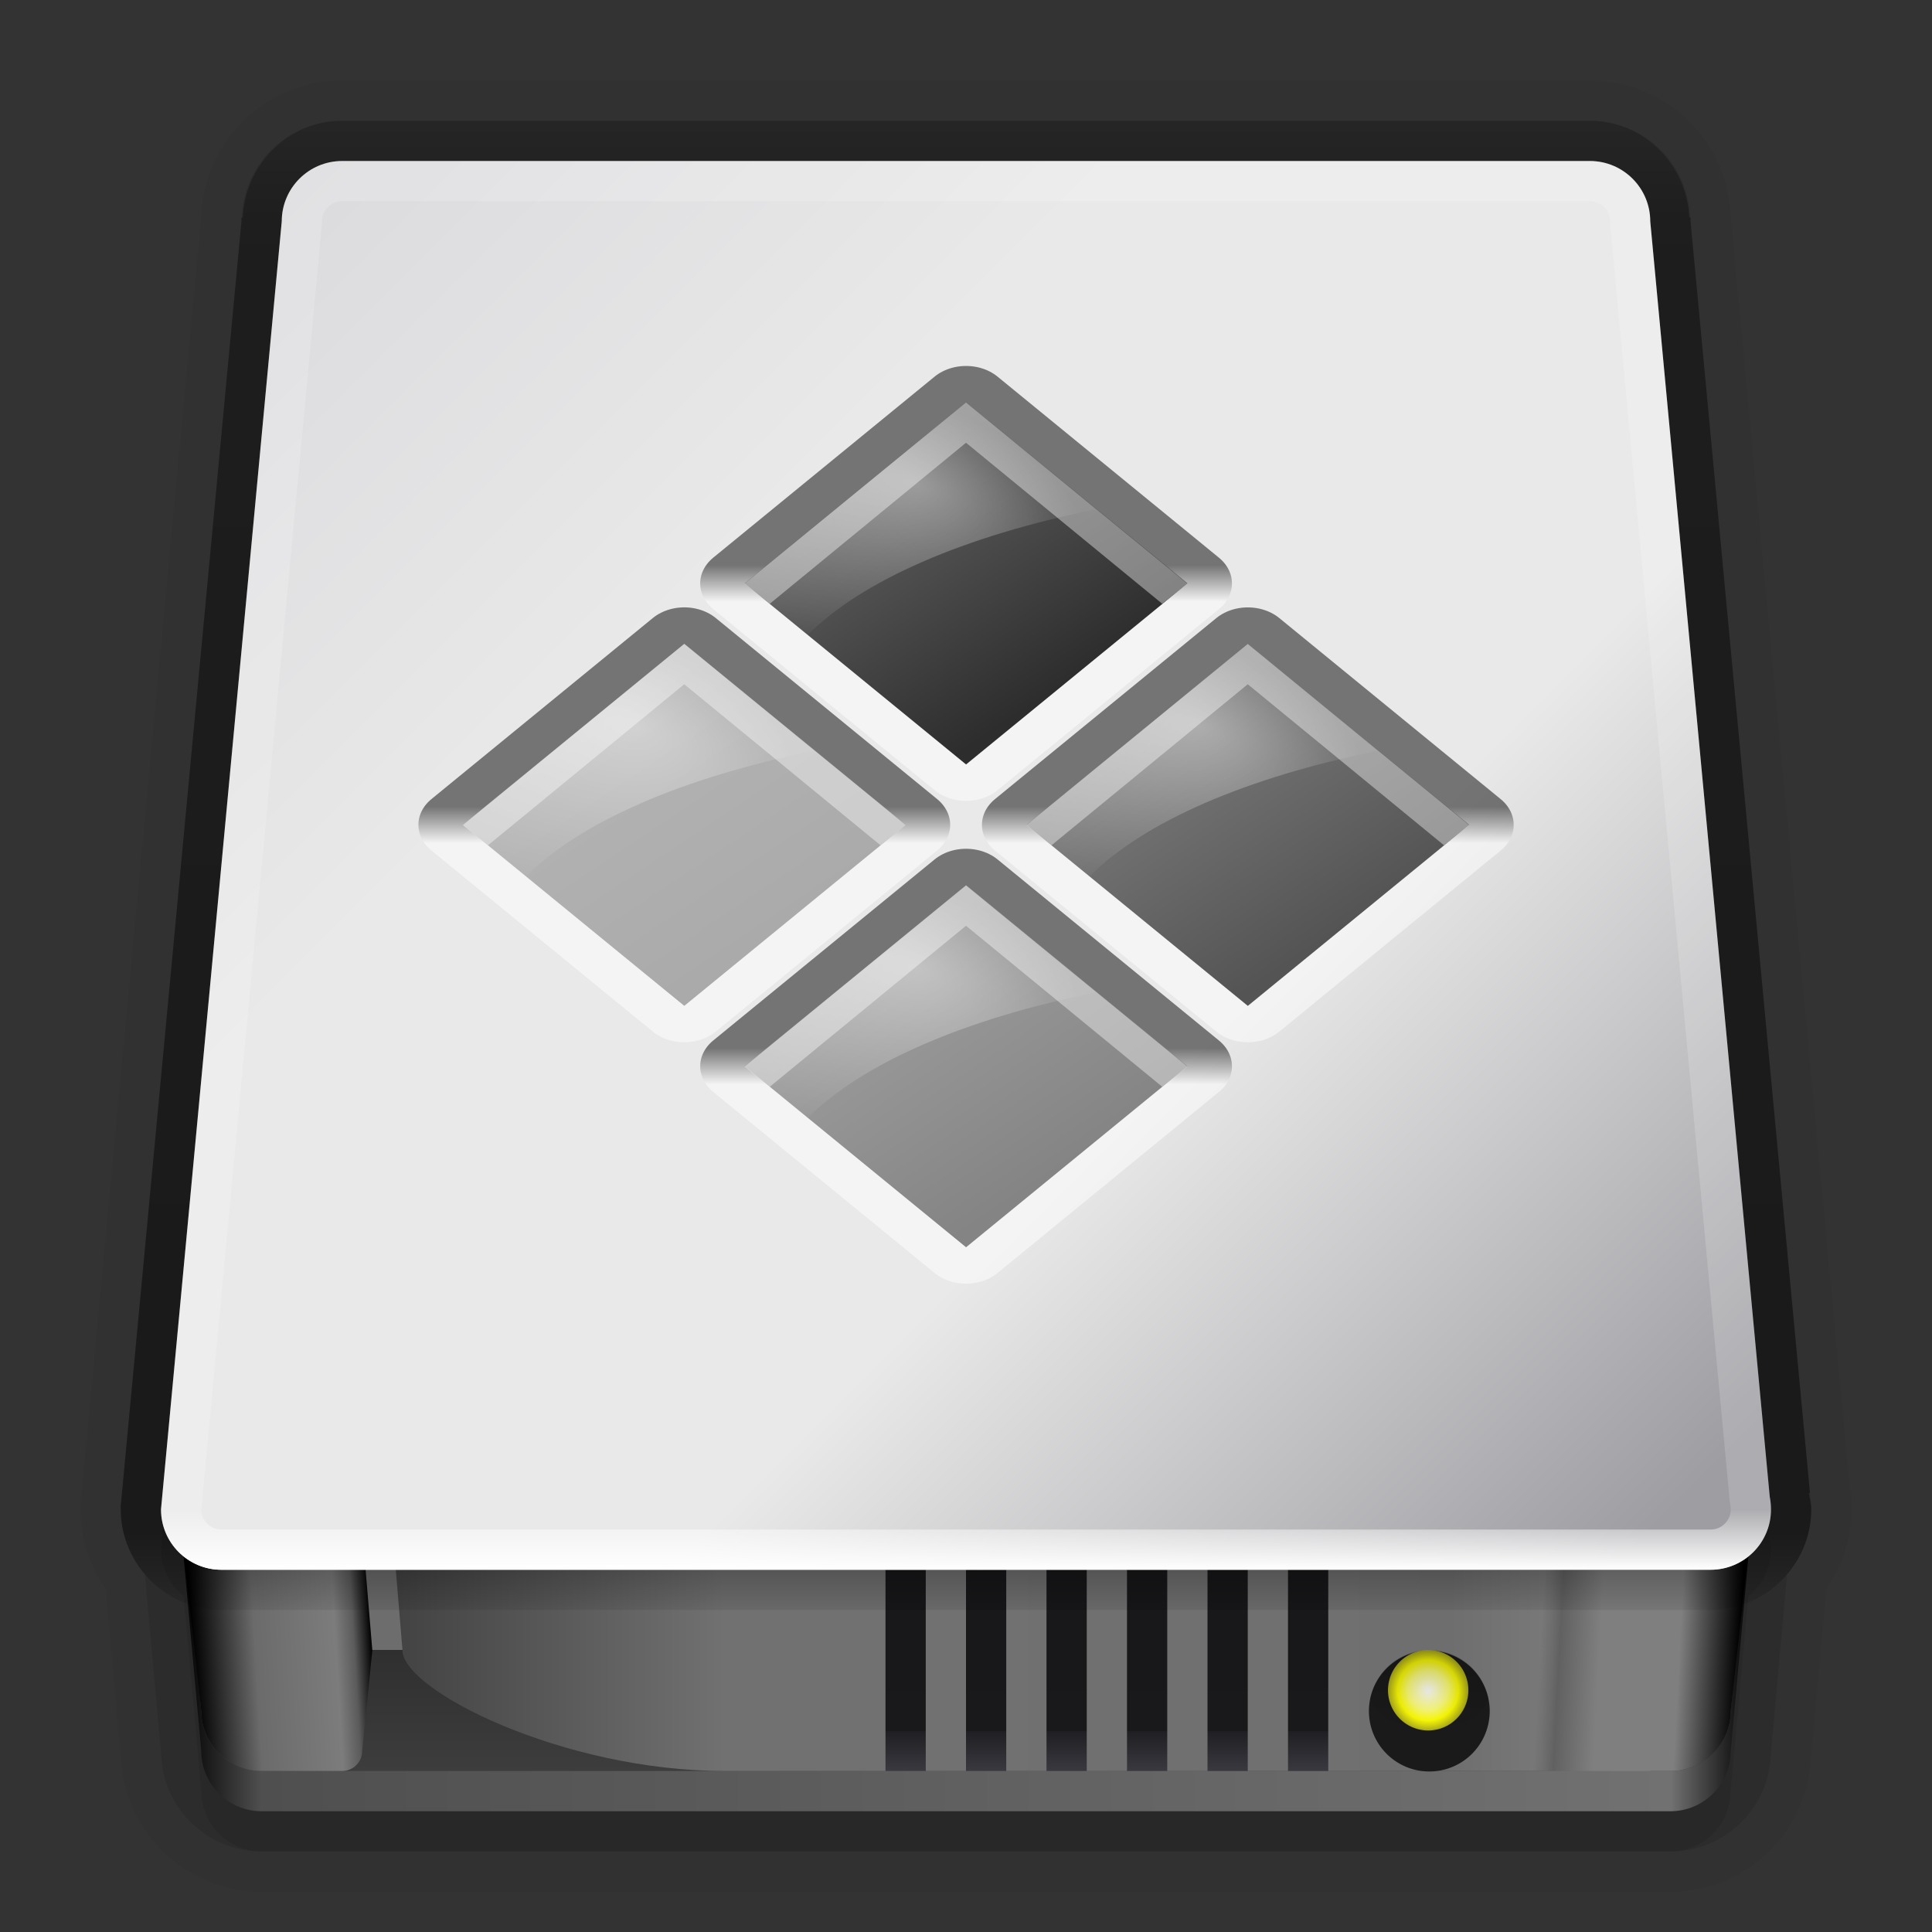 <?xml version="1.0" encoding="UTF-8" standalone="no"?>
<!-- Created with Inkscape (http://www.inkscape.org/) -->

<svg
   xmlns:dc="http://purl.org/dc/elements/1.1/"
   xmlns:cc="http://creativecommons.org/ns#"
   xmlns:rdf="http://www.w3.org/1999/02/22-rdf-syntax-ns#"
   xmlns:svg="http://www.w3.org/2000/svg"
   xmlns="http://www.w3.org/2000/svg"
   xmlns:xlink="http://www.w3.org/1999/xlink"
   xmlns:sodipodi="http://sodipodi.sourceforge.net/DTD/sodipodi-0.dtd"
   xmlns:inkscape="http://www.inkscape.org/namespaces/inkscape"
   id="svg2"
   version="1.1"
   inkscape:version="0.48.4 r9939"
   width="48"
   height="48"
   sodipodi:docname="folder-wine.svg">
  <rect width="100%" height="100%" fill="#333333" stroke="none"/>
  <defs
     id="defs6">
    <linearGradient
       id="linearGradient4028">
      <stop
         style="stop-color:#000000;stop-opacity:1;"
         offset="0"
         id="stop4030" />
      <stop
         id="stop4036"
         offset="0.45"
         style="stop-color:#000000;stop-opacity:1;" />
      <stop
         style="stop-color:#ffffff;stop-opacity:1;"
         offset="0.55"
         id="stop4038" />
      <stop
         style="stop-color:#ffffff;stop-opacity:1;"
         offset="1"
         id="stop4032" />
    </linearGradient>
    <linearGradient
       inkscape:collect="always"
       id="linearGradient4017">
      <stop
         style="stop-color:#000000;stop-opacity:1;"
         offset="0"
         id="stop4019" />
      <stop
         style="stop-color:#000000;stop-opacity:0;"
         offset="1"
         id="stop4021" />
    </linearGradient>
    <linearGradient
       id="linearGradient4797">
      <stop
         id="stop4799"
         offset="0"
         style="stop-color:#dbdbde;stop-opacity:1;" />
      <stop
         style="stop-color:#e9e9e9;stop-opacity:1;"
         offset="0.3"
         id="stop4801" />
      <stop
         id="stop3963"
         offset="0.65"
         style="stop-color:#e9e9e9;stop-opacity:1;" />
      <stop
         id="stop4803"
         offset="1"
         style="stop-color:#9d9da2;stop-opacity:1;" />
    </linearGradient>
    <linearGradient
       inkscape:collect="always"
       id="linearGradient4693">
      <stop
         style="stop-color:#bab9bf;stop-opacity:1"
         offset="0"
         id="stop4695" />
      <stop
         style="stop-color:#9b9aa0;stop-opacity:1"
         offset="1"
         id="stop4697" />
    </linearGradient>
    <linearGradient
       id="linearGradient4587">
      <stop
         style="stop-color:#707076;stop-opacity:1;"
         offset="0"
         id="stop4589" />
      <stop
         style="stop-color:#4c4c4c;stop-opacity:1;"
         offset="1"
         id="stop4591" />
    </linearGradient>
    <linearGradient
       id="linearGradient4498">
      <stop
         style="stop-color:#e6e6e6;stop-opacity:1;"
         offset="0"
         id="stop4500" />
      <stop
         id="stop4508"
         offset="0.141"
         style="stop-color:#707076;stop-opacity:1" />
      <stop
         id="stop4506"
         offset="0.625"
         style="stop-color:#707076;stop-opacity:1" />
      <stop
         style="stop-color:#ffffff;stop-opacity:1"
         offset="1"
         id="stop4502" />
    </linearGradient>
    <linearGradient
       id="linearGradient4346">
      <stop
         style="stop-color:#ffffff;stop-opacity:1;"
         offset="0"
         id="stop4348" />
      <stop
         id="stop4354"
         offset="0.5"
         style="stop-color:#ffffff;stop-opacity:0;" />
      <stop
         style="stop-color:#ffffff;stop-opacity:0;"
         offset="1"
         id="stop4350" />
    </linearGradient>
    <linearGradient
       id="linearGradient4291">
      <stop
         style="stop-color:#000000;stop-opacity:1;"
         offset="0"
         id="stop4293" />
      <stop
         id="stop4299"
         offset="0.5"
         style="stop-color:#000000;stop-opacity:0;" />
      <stop
         style="stop-color:#000000;stop-opacity:0;"
         offset="1"
         id="stop4295" />
    </linearGradient>
    <linearGradient
       id="linearGradient4269">
      <stop
         style="stop-color:#ffffff;stop-opacity:1"
         offset="0"
         id="stop4271" />
      <stop
         id="stop4285"
         offset="0.4"
         style="stop-color:#dbdbdb;stop-opacity:1;" />
      <stop
         style="stop-color:#eaeaea;stop-opacity:1;"
         offset="0.5"
         id="stop4287" />
      <stop
         id="stop4277"
         offset="0.8"
         style="stop-color:#404040;stop-opacity:1;" />
      <stop
         style="stop-color:#b8b8b8;stop-opacity:1;"
         offset="0.9"
         id="stop4342" />
      <stop
         style="stop-color:#e6e6e6;stop-opacity:1;"
         offset="1"
         id="stop4273" />
    </linearGradient>
    <linearGradient
       id="linearGradient4218">
      <stop
         style="stop-color:#000000;stop-opacity:1"
         offset="0"
         id="stop4224" />
      <stop
         id="stop4238"
         offset="0.3"
         style="stop-color:#7f7f7f;stop-opacity:1;" />
      <stop
         id="stop4232"
         offset="0.7"
         style="stop-color:#7f7f7f;stop-opacity:1;" />
      <stop
         style="stop-color:#616161;stop-opacity:1;"
         offset="0.9"
         id="stop4240" />
      <stop
         id="stop4230"
         offset="1"
         style="stop-color:#676767;stop-opacity:0;" />
    </linearGradient>
    <linearGradient
       id="linearGradient4184">
      <stop
         id="stop4186"
         offset="0"
         style="stop-color:#171719;stop-opacity:1" />
      <stop
         style="stop-color:#19191b;stop-opacity:1"
         offset="0.8"
         id="stop4188" />
      <stop
         id="stop4190"
         offset="0.8"
         style="stop-color:#1f1e22;stop-opacity:1" />
      <stop
         id="stop4192"
         offset="1"
         style="stop-color:#3a3940;stop-opacity:1" />
    </linearGradient>
    <linearGradient
       id="linearGradient4150">
      <stop
         style="stop-color:#000000;stop-opacity:1;"
         offset="0"
         id="stop4152" />
      <stop
         id="stop4180"
         offset="0.5"
         style="stop-color:#171717;stop-opacity:1;" />
      <stop
         style="stop-color:#222222;stop-opacity:1;"
         offset="0.75"
         id="stop4182" />
      <stop
         style="stop-color:#2e2e2e;stop-opacity:1"
         offset="1"
         id="stop4154" />
    </linearGradient>
    <linearGradient
       id="linearGradient4108">
      <stop
         style="stop-color:#424242;stop-opacity:1;"
         offset="0"
         id="stop4110" />
      <stop
         id="stop4116"
         offset="0.273"
         style="stop-color:#717171;stop-opacity:1;" />
      <stop
         style="stop-color:#707070;stop-opacity:1;"
         offset="0.769"
         id="stop4118" />
      <stop
         id="stop4120"
         offset="0.868"
         style="stop-color:#6e6e6e;stop-opacity:1;" />
      <stop
         style="stop-color:#7f7f7f;stop-opacity:1;"
         offset="1"
         id="stop4112" />
    </linearGradient>
    <linearGradient
       id="linearGradient4098">
      <stop
         style="stop-color:#000000;stop-opacity:1;"
         offset="0"
         id="stop4100" />
      <stop
         id="stop4106"
         offset="0.5"
         style="stop-color:#000000;stop-opacity:0.498;" />
      <stop
         style="stop-color:#000000;stop-opacity:0;"
         offset="1"
         id="stop4102" />
    </linearGradient>
    <linearGradient
       id="linearGradient4072">
      <stop
         id="stop4074"
         offset="0"
         style="stop-color:#000000;stop-opacity:1;" />
      <stop
         style="stop-color:#6b6b6b;stop-opacity:1;"
         offset="0.35"
         id="stop4076" />
      <stop
         id="stop4078"
         offset="0.8"
         style="stop-color:#7c7c7c;stop-opacity:1;" />
      <stop
         id="stop4080"
         offset="0.9"
         style="stop-color:#5b5b5b;stop-opacity:1;" />
      <stop
         id="stop4082"
         offset="1"
         style="stop-color:#000000;stop-opacity:1" />
    </linearGradient>
    <linearGradient
       id="linearGradient4052">
      <stop
         style="stop-color:#000000;stop-opacity:1;"
         offset="0"
         id="stop4054" />
      <stop
         id="stop4056"
         offset="0.344"
         style="stop-color:#656471;stop-opacity:1" />
      <stop
         style="stop-color:#767681;stop-opacity:1"
         offset="0.8"
         id="stop4058" />
      <stop
         style="stop-color:#56565f;stop-opacity:1"
         offset="0.9"
         id="stop4060" />
      <stop
         style="stop-color:#000000;stop-opacity:1"
         offset="1"
         id="stop4062" />
    </linearGradient>
    <linearGradient
       id="linearGradient4029">
      <stop
         id="stop4031"
         offset="0"
         style="stop-color:#000000;stop-opacity:1;" />
      <stop
         style="stop-color:#656471;stop-opacity:1"
         offset="0.431"
         id="stop4033" />
      <stop
         id="stop4035"
         offset="0.75"
         style="stop-color:#767681;stop-opacity:1" />
      <stop
         id="stop4037"
         offset="0.85"
         style="stop-color:#56565f;stop-opacity:1" />
      <stop
         id="stop4039"
         offset="1"
         style="stop-color:#000000;stop-opacity:1" />
    </linearGradient>
    <linearGradient
       id="linearGradient3979">
      <stop
         style="stop-color:#000000;stop-opacity:1;"
         offset="0"
         id="stop3981" />
      <stop
         id="stop3987"
         offset="0.444"
         style="stop-color:#656471;stop-opacity:1" />
      <stop
         style="stop-color:#767681;stop-opacity:1"
         offset="0.778"
         id="stop3991" />
      <stop
         style="stop-color:#56565f;stop-opacity:1"
         offset="0.873"
         id="stop3989" />
      <stop
         style="stop-color:#000000;stop-opacity:1"
         offset="1"
         id="stop3983" />
    </linearGradient>
    <linearGradient
       id="linearGradient3923">
      <stop
         style="stop-color:#6d6d6d;stop-opacity:1;"
         offset="0"
         id="stop3925" />
      <stop
         id="stop3931"
         offset="0.571"
         style="stop-color:#6d6d6d;stop-opacity:1;" />
      <stop
         style="stop-color:#2f2f2f;stop-opacity:1;"
         offset="0.571"
         id="stop3933" />
      <stop
         style="stop-color:#3d3d3d;stop-opacity:1;"
         offset="1"
         id="stop3927" />
    </linearGradient>
    <linearGradient
       id="linearGradient3858">
      <stop
         style="stop-color:#000000;stop-opacity:1;"
         offset="0"
         id="stop3860" />
      <stop
         id="stop3868"
         offset="0.051"
         style="stop-color:#4f4f4f;stop-opacity:1;" />
      <stop
         id="stop3866"
         offset="0.949"
         style="stop-color:#717171;stop-opacity:1;" />
      <stop
         style="stop-color:#000000;stop-opacity:1;"
         offset="1"
         id="stop3862" />
    </linearGradient>
    <linearGradient
       id="linearGradient3797">
      <stop
         style="stop-color:#ffffff;stop-opacity:1;"
         offset="0"
         id="stop3799" />
      <stop
         id="stop3805"
         offset="0.043"
         style="stop-color:#ffffff;stop-opacity:0.161" />
      <stop
         style="stop-color:#ffffff;stop-opacity:0.16"
         offset="1"
         id="stop3801" />
    </linearGradient>
    <linearGradient
       id="linearGradient3780">
      <stop
         id="stop3782"
         offset="0"
         style="stop-color:#000000;stop-opacity:0.2" />
      <stop
         style="stop-color:#000000;stop-opacity:0.44"
         offset="0.07"
         id="stop3789" />
      <stop
         style="stop-color:#000000;stop-opacity:0.561"
         offset="0.946"
         id="stop3787" />
      <stop
         id="stop3785"
         offset="1"
         style="stop-color:#000000;stop-opacity:0.098;" />
    </linearGradient>
    <linearGradient
       inkscape:collect="always"
       id="linearGradient3765">
      <stop
         style="stop-color:#000000;stop-opacity:1;"
         offset="0"
         id="stop3767" />
      <stop
         style="stop-color:#000000;stop-opacity:0;"
         offset="1"
         id="stop3769" />
    </linearGradient>
    <linearGradient
       id="linearGradient3782">
      <stop
         style="stop-color:#ebebf0;stop-opacity:1;"
         offset="0"
         id="stop3784" />
      <stop
         id="stop3826"
         offset="0.5"
         style="stop-color:#c0c0c8;stop-opacity:1;" />
      <stop
         style="stop-color:#84848a;stop-opacity:1"
         offset="1"
         id="stop3786" />
    </linearGradient>
    <linearGradient
       inkscape:collect="always"
       xlink:href="#linearGradient3782"
       id="linearGradient3788"
       x1="6.421"
       y1="11.674"
       x2="43.589"
       y2="33.133"
       gradientUnits="userSpaceOnUse" />
    <linearGradient
       inkscape:collect="always"
       xlink:href="#linearGradient3765"
       id="linearGradient3771"
       x1="24"
       y1="4"
       x2="24"
       y2="39"
       gradientUnits="userSpaceOnUse" />
    <linearGradient
       inkscape:collect="always"
       xlink:href="#linearGradient3780"
       id="linearGradient3778"
       gradientUnits="userSpaceOnUse"
       x1="24"
       y1="3"
       x2="24"
       y2="40" />
    <linearGradient
       inkscape:collect="always"
       xlink:href="#linearGradient3797"
       id="linearGradient3803"
       x1="24"
       y1="39"
       x2="24"
       y2="4"
       gradientUnits="userSpaceOnUse" />
    <clipPath
       clipPathUnits="userSpaceOnUse"
       id="clipPath3811">
      <path
         inkscape:connector-curvature="0"
         id="path3813"
         d="M 8.5,4 C 7.672,4 7,4.672 7,5.5 l -3,32 C 4,38.328 4.672,39 5.5,39 l 37,0 c 0.828,0 1.5,-0.672 1.5,-1.5 0,-0.104 -0.011,-0.215 -0.031,-0.312 L 41,5.5 C 41,4.672 40.328,4 39.5,4 l -31,0 z"
         style="fill:url(#linearGradient3815);fill-opacity:1;stroke:none" />
    </clipPath>
    <linearGradient
       inkscape:collect="always"
       xlink:href="#linearGradient3782"
       id="linearGradient3815"
       gradientUnits="userSpaceOnUse"
       x1="6.421"
       y1="11.674"
       x2="43.589"
       y2="33.133" />
    <linearGradient
       inkscape:collect="always"
       xlink:href="#linearGradient3780"
       id="linearGradient3822"
       gradientUnits="userSpaceOnUse"
       x1="24"
       y1="3"
       x2="24"
       y2="40" />
    <linearGradient
       inkscape:collect="always"
       xlink:href="#linearGradient3797"
       id="linearGradient3826"
       gradientUnits="userSpaceOnUse"
       x1="24"
       y1="39"
       x2="24"
       y2="4" />
    <linearGradient
       inkscape:collect="always"
       xlink:href="#linearGradient3858"
       id="linearGradient3864"
       x1="4.5"
       y1="40.5"
       x2="43.5"
       y2="40.5"
       gradientUnits="userSpaceOnUse"
       gradientTransform="translate(0,1)" />
    <linearGradient
       inkscape:collect="always"
       xlink:href="#linearGradient3858"
       id="linearGradient3876"
       gradientUnits="userSpaceOnUse"
       x1="4.5"
       y1="40.5"
       x2="43.5"
       y2="40.5"
       gradientTransform="translate(0,-1)" />
    <linearGradient
       inkscape:collect="always"
       xlink:href="#linearGradient3858"
       id="linearGradient3880"
       gradientUnits="userSpaceOnUse"
       gradientTransform="translate(0,-2)"
       x1="4.5"
       y1="40.5"
       x2="43.5"
       y2="40.5" />
    <linearGradient
       inkscape:collect="always"
       xlink:href="#linearGradient3858"
       id="linearGradient3887"
       gradientUnits="userSpaceOnUse"
       x1="4.5"
       y1="40.5"
       x2="43.5"
       y2="40.5"
       gradientTransform="translate(0,-2)" />
    <linearGradient
       inkscape:collect="always"
       xlink:href="#linearGradient3858"
       id="linearGradient3889"
       gradientUnits="userSpaceOnUse"
       x1="4.5"
       y1="40.5"
       x2="43.5"
       y2="40.5" />
    <linearGradient
       inkscape:collect="always"
       xlink:href="#linearGradient3858"
       id="linearGradient3896"
       gradientUnits="userSpaceOnUse"
       x1="4.5"
       y1="40.5"
       x2="43.5"
       y2="40.5"
       gradientTransform="translate(0,-1)" />
    <linearGradient
       inkscape:collect="always"
       xlink:href="#linearGradient3858"
       id="linearGradient3898"
       gradientUnits="userSpaceOnUse"
       x1="4.5"
       y1="40.5"
       x2="43.5"
       y2="40.5" />
    <linearGradient
       inkscape:collect="always"
       xlink:href="#linearGradient3858"
       id="linearGradient3901"
       gradientUnits="userSpaceOnUse"
       x1="4.5"
       y1="40.5"
       x2="43.5"
       y2="40.5"
       gradientTransform="translate(0,4)" />
    <linearGradient
       inkscape:collect="always"
       xlink:href="#linearGradient3858"
       id="linearGradient3903"
       gradientUnits="userSpaceOnUse"
       x1="4.5"
       y1="40.5"
       x2="43.5"
       y2="40.5"
       gradientTransform="translate(0,4)" />
    <linearGradient
       inkscape:collect="always"
       xlink:href="#linearGradient3923"
       id="linearGradient3929"
       x1="24"
       y1="37"
       x2="24"
       y2="44"
       gradientUnits="userSpaceOnUse" />
    <linearGradient
       inkscape:collect="always"
       xlink:href="#linearGradient3979"
       id="linearGradient3985"
       x1="4.797"
       y1="41.263"
       x2="8.771"
       y2="41"
       gradientUnits="userSpaceOnUse" />
    <linearGradient
       inkscape:collect="always"
       xlink:href="#linearGradient4029"
       id="linearGradient4023"
       gradientUnits="userSpaceOnUse"
       x1="4.797"
       y1="41.263"
       x2="9.758"
       y2="40.933" />
    <linearGradient
       inkscape:collect="always"
       xlink:href="#linearGradient4072"
       id="linearGradient4048"
       gradientUnits="userSpaceOnUse"
       x1="4.797"
       y1="41.263"
       x2="9.25"
       y2="41" />
    <linearGradient
       inkscape:collect="always"
       xlink:href="#linearGradient4108"
       id="linearGradient4114"
       x1="9.75"
       y1="41"
       x2="40"
       y2="41"
       gradientUnits="userSpaceOnUse" />
    <linearGradient
       inkscape:collect="always"
       xlink:href="#linearGradient4184"
       id="linearGradient4156"
       x1="22.5"
       y1="39"
       x2="22.5"
       y2="44"
       gradientUnits="userSpaceOnUse" />
    <linearGradient
       inkscape:collect="always"
       xlink:href="#linearGradient4184"
       id="linearGradient4196"
       gradientUnits="userSpaceOnUse"
       x1="22.5"
       y1="39"
       x2="22.5"
       y2="44"
       gradientTransform="translate(2,0)" />
    <linearGradient
       inkscape:collect="always"
       xlink:href="#linearGradient4184"
       id="linearGradient4200"
       gradientUnits="userSpaceOnUse"
       gradientTransform="translate(4,0)"
       x1="22.5"
       y1="39"
       x2="22.5"
       y2="44" />
    <linearGradient
       inkscape:collect="always"
       xlink:href="#linearGradient4184"
       id="linearGradient4204"
       gradientUnits="userSpaceOnUse"
       gradientTransform="translate(6,0)"
       x1="22.5"
       y1="39"
       x2="22.5"
       y2="44" />
    <linearGradient
       inkscape:collect="always"
       xlink:href="#linearGradient4184"
       id="linearGradient4208"
       gradientUnits="userSpaceOnUse"
       gradientTransform="translate(8,0)"
       x1="22.5"
       y1="39"
       x2="22.5"
       y2="44" />
    <linearGradient
       inkscape:collect="always"
       xlink:href="#linearGradient4184"
       id="linearGradient4212"
       gradientUnits="userSpaceOnUse"
       gradientTransform="translate(10,0)"
       x1="22.5"
       y1="39"
       x2="22.5"
       y2="44" />
    <linearGradient
       inkscape:collect="always"
       xlink:href="#linearGradient4218"
       id="linearGradient4216"
       gradientUnits="userSpaceOnUse"
       x1="4.797"
       y1="41.263"
       x2="9.75"
       y2="41"
       gradientTransform="matrix(-1,0,0,1,48,0)" />
    <radialGradient
       inkscape:collect="always"
       xlink:href="#linearGradient4269"
       id="radialGradient4340"
       cx="24"
       cy="10.5"
       fx="24"
       fy="10.5"
       r="6"
       gradientTransform="matrix(2,0,0,1.167,-24,15.75)"
       gradientUnits="userSpaceOnUse" />
    <radialGradient
       inkscape:collect="always"
       xlink:href="#linearGradient4269"
       id="radialGradient4410"
       cx="24"
       cy="42.5"
       fx="24"
       fy="42.5"
       r="17"
       gradientTransform="matrix(2,0,0,1.353,-24,-20.5)"
       gradientUnits="userSpaceOnUse" />
    <linearGradient
       inkscape:collect="always"
       xlink:href="#linearGradient4291"
       id="linearGradient4420"
       x1="30"
       y1="24.5"
       x2="18"
       y2="24.5"
       gradientUnits="userSpaceOnUse" />
    <linearGradient
       inkscape:collect="always"
       xlink:href="#linearGradient4291"
       id="linearGradient4430"
       x1="41"
       y1="25.5"
       x2="7"
       y2="25.5"
       gradientUnits="userSpaceOnUse" />
    <linearGradient
       inkscape:collect="always"
       xlink:href="#linearGradient4498"
       id="linearGradient4504"
       x1="24"
       y1="6"
       x2="24"
       y2="12"
       gradientUnits="userSpaceOnUse" />
    <linearGradient
       inkscape:collect="always"
       xlink:href="#linearGradient4587"
       id="linearGradient4593"
       x1="38.75"
       y1="7"
       x2="41"
       y2="25.5"
       gradientUnits="userSpaceOnUse" />
    <linearGradient
       inkscape:collect="always"
       xlink:href="#linearGradient4693"
       id="linearGradient4699"
       x1="32.944"
       y1="12.751"
       x2="42.582"
       y2="22.389"
       gradientUnits="userSpaceOnUse" />
    <linearGradient
       inkscape:collect="always"
       xlink:href="#linearGradient4797"
       id="linearGradient4707"
       x1="7.402"
       y1="4.478"
       x2="41"
       y2="38.076"
       gradientUnits="userSpaceOnUse" />
    <radialGradient
       inkscape:collect="always"
       xlink:href="#linearGradient4285-3"
       id="radialGradient4283-2"
       gradientUnits="userSpaceOnUse"
       gradientTransform="matrix(0.312,-0.312,0.304,0.304,85.566,1008.88)"
       cx="-18.64"
       cy="84.967"
       fx="-18.64"
       fy="84.967"
       r="3.266" />
    <linearGradient
       id="linearGradient4285-3"
       inkscape:collect="always">
      <stop
         id="stop4287-1"
         offset="0"
         style="stop-color:#ffffff;stop-opacity:1" />
      <stop
         style="stop-color:#fefe7d;stop-opacity:1"
         offset="0.488"
         id="stop4293-3" />
      <stop
         style="stop-color:#fcfc06;stop-opacity:1"
         offset="0.752"
         id="stop4291-1" />
      <stop
         id="stop4289-2"
         offset="1"
         style="stop-color:#aaaa1c;stop-opacity:1" />
    </linearGradient>
    <clipPath
       clipPathUnits="userSpaceOnUse"
       id="clipPath4330-8">
      <ellipse
         sodipodi:ry="1.519091"
         sodipodi:rx="1.921875"
         sodipodi:cy="1041.1"
         sodipodi:cx="105.57456"
         ry="1.519"
         rx="1.922"
         cy="1041.1"
         cx="105.575"
         style="fill:url(#linearGradient4302);fill-opacity:1;stroke:none"
         id="ellipse4332-7" />
    </clipPath>
    <linearGradient
       inkscape:collect="always"
       xlink:href="#linearGradient4312-8"
       id="linearGradient4849"
       gradientUnits="userSpaceOnUse"
       x1="105.668"
       y1="1039.723"
       x2="105.668"
       y2="1040.43" />
    <linearGradient
       id="linearGradient4312-8"
       inkscape:collect="always">
      <stop
         id="stop4314"
         offset="0"
         style="stop-color:#000000;stop-opacity:0.2" />
      <stop
         id="stop4316"
         offset="1"
         style="stop-color:#000000;stop-opacity:0;" />
    </linearGradient>
    <clipPath
       clipPathUnits="userSpaceOnUse"
       id="clipPath4322-6">
      <ellipse
         sodipodi:ry="1.519091"
         sodipodi:rx="1.921875"
         sodipodi:cy="1041.1"
         sodipodi:cx="105.57456"
         ry="1.519"
         rx="1.922"
         cy="1041.1"
         cx="105.575"
         style="fill:url(#linearGradient4302);fill-opacity:1;stroke:none"
         id="ellipse4324-9" />
    </clipPath>
    <radialGradient
       inkscape:collect="always"
       xlink:href="#linearGradient4285-3"
       id="radialGradient4766"
       cx="37.938"
       cy="43.859"
       fx="37.938"
       fy="43.859"
       r="2.656"
       gradientTransform="matrix(0.707,-0.57,0.707,0.57,-19.902,40.485)"
       gradientUnits="userSpaceOnUse" />
    <linearGradient
       inkscape:collect="always"
       xlink:href="#linearGradient4312-8"
       id="linearGradient4776"
       x1="37.938"
       y1="41.719"
       x2="37.938"
       y2="46"
       gradientUnits="userSpaceOnUse" />
    <clipPath
       clipPathUnits="userSpaceOnUse"
       id="clipPath4780">
      <path
         transform="matrix(1,0,0,1.5,0,-20.859)"
         d="m 40.594,43.859 a 2.656,2.141 0 1 1 -5.312,0 2.656,2.141 0 1 1 5.312,0 z"
         sodipodi:ry="2.140625"
         sodipodi:rx="2.65625"
         sodipodi:cy="43.859375"
         sodipodi:cx="37.9375"
         id="path4782"
         style="fill:#1a1a1a;fill-opacity:1;stroke:none"
         sodipodi:type="arc" />
    </clipPath>
    <linearGradient
       inkscape:collect="always"
       xlink:href="#linearGradient4312-8"
       id="linearGradient4784"
       gradientUnits="userSpaceOnUse"
       x1="37.938"
       y1="41.719"
       x2="37.938"
       y2="46" />
    <linearGradient
       inkscape:collect="always"
       xlink:href="#linearGradient3797"
       id="linearGradient4795"
       gradientUnits="userSpaceOnUse"
       x1="24"
       y1="39"
       x2="24"
       y2="4" />
    <linearGradient
       inkscape:collect="always"
       xlink:href="#linearGradient3989"
       id="linearGradient4020"
       gradientUnits="userSpaceOnUse"
       gradientTransform="matrix(0.167,0,0,0.167,2.638,-17.841)"
       x1="-23.889"
       y1="-87.833"
       x2="-23.889"
       y2="-45.407" />
    <linearGradient
       id="linearGradient3989">
      <stop
         id="stop3991-3"
         offset="0"
         style="stop-color:#2d2d2d;stop-opacity:1;" />
      <stop
         id="stop3993"
         offset="1"
         style="stop-color:#5f5f5f;stop-opacity:1;" />
    </linearGradient>
    <linearGradient
       inkscape:collect="always"
       xlink:href="#linearGradient3997"
       id="linearGradient4014"
       gradientUnits="userSpaceOnUse"
       gradientTransform="translate(577.979,-735.094)"
       x1="23.888"
       y1="-87.833"
       x2="23.888"
       y2="-45.403" />
    <linearGradient
       id="linearGradient3997">
      <stop
         id="stop3999"
         offset="0"
         style="stop-color:#aaaaaa;stop-opacity:1;" />
      <stop
         id="stop4001"
         offset="1"
         style="stop-color:#b4b4b4;stop-opacity:1;" />
    </linearGradient>
    <linearGradient
       inkscape:collect="always"
       xlink:href="#linearGradient4013"
       id="linearGradient4018"
       gradientUnits="userSpaceOnUse"
       gradientTransform="matrix(0.167,0,0,0.167,2.709,-17.662)"
       x1="-23.889"
       y1="-135.605"
       x2="-23.889"
       y2="-93.192" />
    <linearGradient
       id="linearGradient4013">
      <stop
         id="stop4015"
         offset="0"
         style="stop-color:#545454;stop-opacity:1;" />
      <stop
         id="stop4017"
         offset="1"
         style="stop-color:#7b7b7b;stop-opacity:1;" />
    </linearGradient>
    <linearGradient
       inkscape:collect="always"
       xlink:href="#linearGradient4153"
       id="linearGradient4016"
       gradientUnits="userSpaceOnUse"
       gradientTransform="matrix(0.167,0,0,0.167,2.531,-17.734)"
       x1="23.888"
       y1="-135.611"
       x2="23.888"
       y2="-93.187" />
    <linearGradient
       id="linearGradient4153">
      <stop
         style="stop-color:#848484;stop-opacity:1;"
         offset="0"
         id="stop4155" />
      <stop
         style="stop-color:#9e9e9e;stop-opacity:1;"
         offset="1"
         id="stop4157" />
    </linearGradient>
    <linearGradient
       y2="-45.403"
       x2="23.888"
       y1="-87.833"
       x1="23.888"
       gradientTransform="matrix(0.167,0,0,0.167,2.459,-17.912)"
       gradientUnits="userSpaceOnUse"
       id="linearGradient4060"
       xlink:href="#linearGradient3997"
       inkscape:collect="always" />
    <linearGradient
       inkscape:collect="always"
       xlink:href="#linearGradient4017"
       id="linearGradient4024"
       x1="11.505"
       y1="22.5"
       x2="35.495"
       y2="22.5"
       gradientUnits="userSpaceOnUse" />
    <linearGradient
       inkscape:collect="always"
       xlink:href="#linearGradient3997-0"
       id="linearGradient3270"
       gradientUnits="userSpaceOnUse"
       gradientTransform="translate(-63.259,4.543)"
       x1="23.888"
       y1="-87.833"
       x2="23.888"
       y2="-45.403" />
    <linearGradient
       id="linearGradient3997-0">
      <stop
         id="stop3999-3"
         offset="0"
         style="stop-color:#aaaaaa;stop-opacity:1;" />
      <stop
         id="stop4001-1"
         offset="1"
         style="stop-color:#b4b4b4;stop-opacity:1;" />
    </linearGradient>
    <linearGradient
       inkscape:collect="always"
       xlink:href="#linearGradient4153-2"
       id="linearGradient3272"
       gradientUnits="userSpaceOnUse"
       gradientTransform="translate(-63.259,4.543)"
       x1="23.888"
       y1="-135.611"
       x2="23.888"
       y2="-93.187" />
    <linearGradient
       id="linearGradient4153-2">
      <stop
         style="stop-color:#848484;stop-opacity:1;"
         offset="0"
         id="stop4155-7" />
      <stop
         style="stop-color:#9e9e9e;stop-opacity:1;"
         offset="1"
         id="stop4157-7" />
    </linearGradient>
    <linearGradient
       inkscape:collect="always"
       xlink:href="#linearGradient4013-9"
       id="linearGradient3274"
       gradientUnits="userSpaceOnUse"
       gradientTransform="translate(-63.259,4.543)"
       x1="-23.889"
       y1="-135.605"
       x2="-23.889"
       y2="-93.192" />
    <linearGradient
       id="linearGradient4013-9">
      <stop
         id="stop4015-8"
         offset="0"
         style="stop-color:#545454;stop-opacity:1;" />
      <stop
         id="stop4017-1"
         offset="1"
         style="stop-color:#7b7b7b;stop-opacity:1;" />
    </linearGradient>
    <linearGradient
       inkscape:collect="always"
       xlink:href="#linearGradient3989-0"
       id="linearGradient3276"
       gradientUnits="userSpaceOnUse"
       gradientTransform="translate(-63.259,4.543)"
       x1="-23.889"
       y1="-87.833"
       x2="-23.889"
       y2="-45.407" />
    <linearGradient
       id="linearGradient3989-0">
      <stop
         id="stop3991-7"
         offset="0"
         style="stop-color:#2d2d2d;stop-opacity:1;" />
      <stop
         id="stop3993-6"
         offset="1"
         style="stop-color:#5f5f5f;stop-opacity:1;" />
    </linearGradient>
    <clipPath
       id="clipPath3973"
       clipPathUnits="userSpaceOnUse">
      <g
         id="g3975">
        <rect
           x="2.675"
           y="-87.835"
           transform="matrix(-0.707,0.707,-0.707,-0.707,0,0)"
           width="42.426"
           height="42.426"
           id="rect3977"
           style="fill:#bebebe" />
        <rect
           x="2.675"
           y="-135.612"
           transform="matrix(-0.707,0.707,-0.707,-0.707,0,0)"
           width="42.426"
           height="42.426"
           id="rect3979"
           style="fill:#8d8d8d" />
        <rect
           x="-45.102"
           y="-135.612"
           transform="matrix(-0.707,0.707,-0.707,-0.707,0,0)"
           width="42.426"
           height="42.426"
           id="rect3981"
           style="fill:#787878" />
        <rect
           x="-45.102"
           y="-87.835"
           transform="matrix(-0.707,0.707,-0.707,-0.707,0,0)"
           width="42.426"
           height="42.426"
           id="rect3983"
           style="fill:#414141" />
      </g>
    </clipPath>
    <radialGradient
       inkscape:collect="always"
       xlink:href="#linearGradient4005"
       id="radialGradient3278"
       gradientUnits="userSpaceOnUse"
       gradientTransform="matrix(-1.239,-0.543,0.557,-1.272,124.858,59.938)"
       cx="60.66"
       cy="13.828"
       fx="60.66"
       fy="13.828"
       r="24.109" />
    <linearGradient
       id="linearGradient4005">
      <stop
         id="stop4007"
         offset="0"
         style="stop-color:#ffffff;stop-opacity:1;" />
      <stop
         id="stop4009"
         offset="1"
         style="stop-color:#ffffff;stop-opacity:0.08;" />
    </linearGradient>
    <clipPath
       id="clipPath4133"
       clipPathUnits="userSpaceOnUse">
      <rect
         style="fill:url(#linearGradient4137);fill-opacity:1"
         id="rect4135"
         height="42.426"
         width="42.426"
         transform="matrix(-0.707,0.707,-0.707,-0.707,0,0)"
         y="-87.835"
         x="-45.102" />
    </clipPath>
    <radialGradient
       inkscape:collect="always"
       xlink:href="#linearGradient4005"
       id="radialGradient3280"
       gradientUnits="userSpaceOnUse"
       gradientTransform="matrix(-1.239,-0.543,0.557,-1.272,124.858,59.938)"
       cx="60.66"
       cy="13.828"
       fx="60.66"
       fy="13.828"
       r="24.109" />
    <linearGradient
       id="linearGradient3374">
      <stop
         id="stop3376"
         offset="0"
         style="stop-color:#ffffff;stop-opacity:1;" />
      <stop
         id="stop3378"
         offset="1"
         style="stop-color:#ffffff;stop-opacity:0.08;" />
    </linearGradient>
    <clipPath
       id="clipPath3380"
       clipPathUnits="userSpaceOnUse">
      <rect
         style="fill:url(#linearGradient4137);fill-opacity:1"
         id="rect3382"
         height="42.426"
         width="42.426"
         transform="matrix(-0.707,0.707,-0.707,-0.707,0,0)"
         y="-87.835"
         x="-45.102" />
    </clipPath>
    <radialGradient
       inkscape:collect="always"
       xlink:href="#linearGradient4005"
       id="radialGradient3282"
       gradientUnits="userSpaceOnUse"
       gradientTransform="matrix(-1.239,-0.543,0.557,-1.272,124.858,59.938)"
       cx="60.66"
       cy="13.828"
       fx="60.66"
       fy="13.828"
       r="24.109" />
    <linearGradient
       id="linearGradient3385">
      <stop
         id="stop3387"
         offset="0"
         style="stop-color:#ffffff;stop-opacity:1;" />
      <stop
         id="stop3389"
         offset="1"
         style="stop-color:#ffffff;stop-opacity:0.08;" />
    </linearGradient>
    <clipPath
       id="clipPath3391"
       clipPathUnits="userSpaceOnUse">
      <rect
         style="fill:url(#linearGradient4137);fill-opacity:1"
         id="rect3393"
         height="42.426"
         width="42.426"
         transform="matrix(-0.707,0.707,-0.707,-0.707,0,0)"
         y="-87.835"
         x="-45.102" />
    </clipPath>
    <radialGradient
       inkscape:collect="always"
       xlink:href="#linearGradient4005"
       id="radialGradient3284"
       gradientUnits="userSpaceOnUse"
       gradientTransform="matrix(-1.239,-0.543,0.557,-1.272,124.858,59.938)"
       cx="60.66"
       cy="13.828"
       fx="60.66"
       fy="13.828"
       r="24.109" />
    <linearGradient
       id="linearGradient3396">
      <stop
         id="stop3398"
         offset="0"
         style="stop-color:#ffffff;stop-opacity:1;" />
      <stop
         id="stop3400"
         offset="1"
         style="stop-color:#ffffff;stop-opacity:0.08;" />
    </linearGradient>
    <clipPath
       id="clipPath3402"
       clipPathUnits="userSpaceOnUse">
      <rect
         style="fill:url(#linearGradient4137);fill-opacity:1"
         id="rect3404"
         height="42.426"
         width="42.426"
         transform="matrix(-0.707,0.707,-0.707,-0.707,0,0)"
         y="-87.835"
         x="-45.102" />
    </clipPath>
    <linearGradient
       inkscape:collect="always"
       xlink:href="#linearGradient3989-0"
       id="linearGradient4283"
       gradientUnits="userSpaceOnUse"
       x1="-1.798"
       y1="-31.763"
       x2="-2.509"
       y2="-24.657"
       gradientTransform="translate(-1.902,1.256)" />
    <linearGradient
       inkscape:collect="always"
       xlink:href="#linearGradient4013-9"
       id="linearGradient4286"
       gradientUnits="userSpaceOnUse"
       x1="-1.583"
       y1="-41.023"
       x2="-2.293"
       y2="-33.917"
       gradientTransform="translate(-1.902,1.256)" />
    <linearGradient
       inkscape:collect="always"
       xlink:href="#linearGradient4153-2"
       id="linearGradient4289"
       gradientUnits="userSpaceOnUse"
       x1="7.677"
       y1="-41.238"
       x2="6.966"
       y2="-34.132"
       gradientTransform="translate(-1.902,1.256)" />
    <linearGradient
       inkscape:collect="always"
       xlink:href="#linearGradient3997-0"
       id="linearGradient4292"
       gradientUnits="userSpaceOnUse"
       x1="7.462"
       y1="-31.979"
       x2="6.751"
       y2="-24.872"
       gradientTransform="translate(-1.902,1.256)" />
    <linearGradient
       inkscape:collect="always"
       xlink:href="#linearGradient4028"
       id="linearGradient4295"
       gradientUnits="userSpaceOnUse"
       gradientTransform="translate(-10.372,0.682)"
       x1="2.979"
       y1="-33.342"
       x2="10.085"
       y2="-40.449" />
    <linearGradient
       inkscape:collect="always"
       xlink:href="#linearGradient4028"
       id="linearGradient4298"
       gradientUnits="userSpaceOnUse"
       gradientTransform="translate(-1.328,9.726)"
       x1="2.979"
       y1="-33.342"
       x2="10.085"
       y2="-40.449" />
    <linearGradient
       inkscape:collect="always"
       xlink:href="#linearGradient4028"
       id="linearGradient4301"
       gradientUnits="userSpaceOnUse"
       gradientTransform="translate(-1.113,0.467)"
       x1="2.979"
       y1="-33.342"
       x2="10.085"
       y2="-40.449" />
    <linearGradient
       inkscape:collect="always"
       xlink:href="#linearGradient4028"
       id="linearGradient4304"
       gradientUnits="userSpaceOnUse"
       gradientTransform="translate(-10.588,9.942)"
       x1="2.979"
       y1="-33.342"
       x2="10.085"
       y2="-40.449" />
    <linearGradient
       inkscape:collect="always"
       xlink:href="#linearGradient3997-0"
       id="linearGradient4336"
       gradientUnits="userSpaceOnUse"
       gradientTransform="translate(-1.902,1.256)"
       x1="7.462"
       y1="-31.979"
       x2="6.751"
       y2="-24.872" />
    <linearGradient
       inkscape:collect="always"
       xlink:href="#linearGradient4153-2"
       id="linearGradient4338"
       gradientUnits="userSpaceOnUse"
       gradientTransform="translate(-1.902,1.256)"
       x1="7.677"
       y1="-41.238"
       x2="6.966"
       y2="-34.132" />
    <linearGradient
       inkscape:collect="always"
       xlink:href="#linearGradient4013-9"
       id="linearGradient4340"
       gradientUnits="userSpaceOnUse"
       gradientTransform="translate(-1.902,1.256)"
       x1="-1.583"
       y1="-41.023"
       x2="-2.293"
       y2="-33.917" />
    <linearGradient
       inkscape:collect="always"
       xlink:href="#linearGradient3989-0"
       id="linearGradient4342"
       gradientUnits="userSpaceOnUse"
       gradientTransform="translate(-1.902,1.256)"
       x1="-1.798"
       y1="-31.763"
       x2="-2.509"
       y2="-24.657" />
    <linearGradient
       inkscape:collect="always"
       xlink:href="#linearGradient3989-0"
       id="linearGradient4345"
       gradientUnits="userSpaceOnUse"
       gradientTransform="translate(-1.902,1.256)"
       x1="-1.798"
       y1="-31.763"
       x2="-2.509"
       y2="-24.657" />
    <linearGradient
       inkscape:collect="always"
       xlink:href="#linearGradient4013-9"
       id="linearGradient4348"
       gradientUnits="userSpaceOnUse"
       gradientTransform="translate(-1.902,1.256)"
       x1="-1.583"
       y1="-41.023"
       x2="-2.293"
       y2="-33.917" />
    <linearGradient
       inkscape:collect="always"
       xlink:href="#linearGradient4153-2"
       id="linearGradient4351"
       gradientUnits="userSpaceOnUse"
       gradientTransform="translate(-1.902,1.256)"
       x1="7.677"
       y1="-41.238"
       x2="6.966"
       y2="-34.132" />
    <linearGradient
       inkscape:collect="always"
       xlink:href="#linearGradient3997-0"
       id="linearGradient4354"
       gradientUnits="userSpaceOnUse"
       gradientTransform="matrix(-0.774,0.633,-0.774,-0.633,0.5,-2)"
       x1="7.462"
       y1="-31.979"
       x2="6.751"
       y2="-24.872" />
    <linearGradient
       inkscape:collect="always"
       xlink:href="#linearGradient3997-0"
       id="linearGradient4364"
       gradientUnits="userSpaceOnUse"
       gradientTransform="matrix(-0.774,0.633,-0.774,-0.633,0.5,-1)"
       x1="7.462"
       y1="-31.979"
       x2="6.751"
       y2="-24.872" />
    <linearGradient
       inkscape:collect="always"
       xlink:href="#linearGradient3997-0"
       id="linearGradient4366"
       gradientUnits="userSpaceOnUse"
       gradientTransform="matrix(-0.774,0.633,-0.774,-0.633,0.5,-2)"
       x1="7.462"
       y1="-31.979"
       x2="6.751"
       y2="-24.872" />
    <linearGradient
       inkscape:collect="always"
       xlink:href="#linearGradient3989-0"
       id="linearGradient4379"
       gradientUnits="userSpaceOnUse"
       gradientTransform="translate(-1.902,1.256)"
       x1="-1.798"
       y1="-31.763"
       x2="-2.509"
       y2="-24.657" />
    <radialGradient
       inkscape:collect="always"
       xlink:href="#linearGradient4005"
       id="radialGradient4399"
       cx="22.946"
       cy="11.738"
       fx="21.544"
       fy="10.517"
       r="4.359"
       gradientTransform="matrix(-0.164,0.721,-1.441,-0.327,41.449,-0.07)"
       gradientUnits="userSpaceOnUse" />
    <radialGradient
       inkscape:collect="always"
       xlink:href="#linearGradient4005"
       id="radialGradient4403"
       gradientUnits="userSpaceOnUse"
       gradientTransform="matrix(-0.164,0.721,-1.441,-0.327,34.449,5.93)"
       cx="22.946"
       cy="11.738"
       fx="21.544"
       fy="10.517"
       r="4.359" />
    <radialGradient
       inkscape:collect="always"
       xlink:href="#linearGradient4005"
       id="radialGradient4407"
       gradientUnits="userSpaceOnUse"
       gradientTransform="matrix(-0.164,0.721,-1.441,-0.327,48.449,5.93)"
       cx="22.946"
       cy="11.738"
       fx="21.544"
       fy="10.517"
       r="4.359" />
    <radialGradient
       inkscape:collect="always"
       xlink:href="#linearGradient4005"
       id="radialGradient4411"
       gradientUnits="userSpaceOnUse"
       gradientTransform="matrix(-0.164,0.721,-1.441,-0.327,41.449,11.93)"
       cx="22.946"
       cy="11.738"
       fx="21.544"
       fy="10.517"
       r="4.359" />
  </defs>
  <sodipodi:namedview
     pagecolor="#ffffff"
     bordercolor="#666666"
     borderopacity="1"
     objecttolerance="10"
     gridtolerance="10"
     guidetolerance="10"
     inkscape:pageopacity="0"
     inkscape:pageshadow="2"
     inkscape:window-width="1280"
     inkscape:window-height="1000"
     id="namedview4"
     showgrid="false"
     inkscape:object-paths="true"
     inkscape:object-nodes="true"
     inkscape:snap-smooth-nodes="true"
     inkscape:zoom="0.99999996"
     inkscape:cx="-0.32610021"
     inkscape:cy="155.96074"
     inkscape:window-x="0"
     inkscape:window-y="24"
     inkscape:window-maximized="1"
     inkscape:current-layer="svg2"
     showguides="true"
     inkscape:guide-bbox="true"
     inkscape:snap-intersection-paths="true"
     inkscape:snap-object-midpoints="true" />
  <path
     inkscape:connector-curvature="0"
     id="path4884"
     d="M 8.5,4 C 7.672,4 7,4.672 7,5.5 l -3,32 c 0,0.47 0.224,0.881 0.562,1.156 L 5,43.5 C 5,44.328 5.672,45 6.5,45 l 35,0 c 0.828,0 1.5,-0.672 1.5,-1.5 l 0.438,-4.844 C 43.776,38.381 44,37.97 44,37.5 44,37.396 43.989,37.285 43.969,37.188 L 41,5.5 C 41,4.672 40.328,4 39.5,4 l -31,0 z"
     style="opacity:0.05;fill:none;fill-opacity:1;stroke:#000000;stroke-opacity:1;stroke-width:4;stroke-miterlimit:4;stroke-dasharray:none;stroke-linejoin:round" />
  <path
     style="opacity:0.1;fill:none;fill-opacity:1;stroke:#000000;stroke-opacity:1;stroke-width:2;stroke-miterlimit:4;stroke-dasharray:none;stroke-linejoin:round"
     d="M 8.5,4 C 7.672,4 7,4.672 7,5.5 l -3,32 c 0,0.47 0.224,0.881 0.562,1.156 L 5,43.5 C 5,44.328 5.672,45 6.5,45 l 35,0 c 0.828,0 1.5,-0.672 1.5,-1.5 l 0.438,-4.844 C 43.776,38.381 44,37.97 44,37.5 44,37.396 43.989,37.285 43.969,37.188 L 41,5.5 C 41,4.672 40.328,4 39.5,4 l -31,0 z"
     id="path4873"
     inkscape:connector-curvature="0" />
  <path
     inkscape:connector-curvature="0"
     id="path4886"
     d="M 8.5,5 C 7.672,5 7,5.672 7,6.5 l -3,32 c 0,0.47 0.224,0.881 0.562,1.156 L 5,44.5 C 5,45.328 5.672,46 6.5,46 l 35,0 c 0.828,0 1.5,-0.672 1.5,-1.5 l 0.438,-4.844 C 43.776,39.381 44,38.97 44,38.5 44,38.396 43.989,38.285 43.969,38.188 L 41,6.5 C 41,5.672 40.328,5 39.5,5 l -31,0 z"
     style="opacity:0.15;fill:#1a1a1a;fill-opacity:1;stroke:none" />
  <g
     id="g4835">
    <g
       id="g4246">
      <path
         style="fill:url(#linearGradient3864);fill-opacity:1;stroke:none"
         d="M 4.5,38 5,43.5 C 5,44.328 5.672,45 6.5,45 l 35,0 c 0.828,0 1.5,-0.672 1.5,-1.5 l 0.5,-5.5 -39,0 z"
         id="path3828"
         inkscape:connector-curvature="0" />
      <path
         inkscape:connector-curvature="0"
         id="path3919"
         d="M 4.5,37 5,42.5 C 5,43.328 5.672,44 6.5,44 l 35,0 c 0.828,0 1.5,-0.672 1.5,-1.5 l 0.5,-5.5 -39,0 z"
         style="fill:url(#linearGradient3929);fill-opacity:1;stroke:none" />
      <path
         style="fill:url(#linearGradient4048);fill-opacity:1;stroke:none"
         d="M 4.5,38 5,42.5 C 5,43.328 5.672,44 6.5,44 l 2,0 C 8.776,44 9,43.776 9,43.5 L 9.25,41 9,38 z"
         id="path3949"
         inkscape:connector-curvature="0"
         sodipodi:nodetypes="ccsscccc" />
      <path
         style="fill:url(#linearGradient4114);fill-opacity:1;stroke:none"
         d="m 10,41 c 0,1 4,3 8,3 l 23,0 0,-6 -31.25,0 z"
         id="path4088"
         inkscape:connector-curvature="0"
         sodipodi:nodetypes="cccccc" />
      <path
         sodipodi:nodetypes="ccscccc"
         inkscape:connector-curvature="0"
         id="path4214"
         d="M 43.5,38 43,42.5 c 0,0.828 -0.672,1.5 -1.5,1.5 l -3.5,0 0.25,-3 0.25,-3 z"
         style="fill:url(#linearGradient4216);fill-opacity:1;stroke:none" />
      <rect
         style="opacity:1;fill:url(#linearGradient4156);fill-opacity:1;stroke:none"
         id="rect4140"
         width="1"
         height="5"
         x="22"
         y="39" />
      <rect
         y="39"
         x="24"
         height="5"
         width="1"
         id="rect4194"
         style="fill:url(#linearGradient4196);fill-opacity:1;stroke:none" />
      <rect
         style="fill:url(#linearGradient4200);fill-opacity:1;stroke:none"
         id="rect4198"
         width="1"
         height="5"
         x="26"
         y="39" />
      <rect
         y="39"
         x="28"
         height="5"
         width="1"
         id="rect4202"
         style="fill:url(#linearGradient4204);fill-opacity:1;stroke:none" />
      <rect
         style="fill:url(#linearGradient4208);fill-opacity:1;stroke:none"
         id="rect4206"
         width="1"
         height="5"
         x="30"
         y="39" />
      <rect
         y="39"
         x="32"
         height="5"
         width="1"
         id="rect4210"
         style="fill:url(#linearGradient4212);fill-opacity:1;stroke:none" />
    </g>
    <g
       id="g4786">
      <path
         sodipodi:type="arc"
         style="fill:#1a1a1a;fill-opacity:1;stroke:none"
         id="path4754"
         sodipodi:cx="37.9375"
         sodipodi:cy="43.859375"
         sodipodi:rx="2.65625"
         sodipodi:ry="2.140625"
         d="m 40.594,43.859 a 2.656,2.141 0 1 1 -5.312,0 2.656,2.141 0 1 1 5.312,0 z"
         transform="matrix(0.565,0,0,0.701,14.076,11.766)" />
      <path
         transform="matrix(0.376,0,0,0.467,21.218,21.511)"
         d="m 40.594,43.859 a 2.656,2.141 0 1 1 -5.312,0 2.656,2.141 0 1 1 5.312,0 z"
         sodipodi:ry="2.140625"
         sodipodi:rx="2.65625"
         sodipodi:cy="43.859375"
         sodipodi:cx="37.9375"
         id="path4758"
         style="fill:url(#radialGradient4766);fill-opacity:1;stroke:none"
         sodipodi:type="arc" />
      <path
         transform="matrix(0.565,0,0,0.467,14.076,21.511)"
         d="m 40.594,43.859 a 2.656,2.141 0 1 1 -5.312,0 2.656,2.141 0 1 1 5.312,0 z"
         sodipodi:ry="2.140625"
         sodipodi:rx="2.65625"
         sodipodi:cy="43.859375"
         sodipodi:cx="37.9375"
         id="path4768"
         style="fill:url(#linearGradient4784);fill-opacity:1;stroke:none"
         sodipodi:type="arc"
         clip-path="url(#clipPath4780)" />
    </g>
  </g>
  <g
     id="g4809">
    <g
       id="g3817">
      <path
         style="font-size:medium;font-style:normal;font-variant:normal;font-weight:normal;font-stretch:normal;text-indent:0;text-align:start;text-decoration:none;line-height:normal;letter-spacing:normal;word-spacing:normal;text-transform:none;direction:ltr;block-progression:tb;writing-mode:lr-tb;text-anchor:start;baseline-shift:baseline;color:#000000;fill:url(#linearGradient3822);fill-opacity:1;stroke:none;stroke-width:2;marker:none;visibility:visible;display:inline;overflow:visible;enable-background:accumulate;font-family:Sans;-inkscape-font-specification:Sans;opacity:0.75"
         d="M 8.5,3 C 7.167,3 6.088,4.085 6.031,5.406 L 6,5.406 6,5.5 3,37.406 C 2.999,37.437 2.999,37.469 3,37.5 3,38.869 4.131,40 5.5,40 l 37,0 c 1.369,0 2.5,-1.131 2.5,-2.5 0,-0.144 -0.039,-0.268 -0.062,-0.406 l 0.031,0 L 42,5.5 l 0,-0.094 -0.031,0 C 41.912,4.085 40.833,3 39.5,3 z m 0,2 31,0 c 0.288,0 0.5,0.212 0.5,0.5 -0.002,0.031 -0.002,0.063 0,0.094 l 2.969,31.688 c 0.009,0.032 0.019,0.063 0.031,0.094 0.005,0.024 0,0.094 0,0.125 0,0.288 -0.212,0.5 -0.5,0.5 l -37,0 C 5.212,38 5,37.788 5,37.5 L 8,5.594 C 8.001,5.563 8.001,5.531 8,5.5 8,5.212 8.212,5 8.5,5 z"
         id="path2995"
         inkscape:connector-curvature="0"
         sodipodi:nodetypes="scccccssscccccssssccccssscccs" />
      <path
         style="fill:url(#linearGradient4707);fill-opacity:1;stroke:none"
         d="M 8.5,4 C 7.672,4 7,4.672 7,5.5 l -3,32 C 4,38.328 4.672,39 5.5,39 l 37,0 c 0.828,0 1.5,-0.672 1.5,-1.5 0,-0.104 -0.011,-0.215 -0.031,-0.312 L 41,5.5 C 41,4.672 40.328,4 39.5,4 l -31,0 z"
         id="path2989"
         inkscape:connector-curvature="0" />
      <path
         inkscape:connector-curvature="0"
         id="path3795"
         d="M 8.5,4 C 7.672,4 7,4.672 7,5.5 l -3,32 C 4,38.328 4.672,39 5.5,39 l 37,0 c 0.828,0 1.5,-0.672 1.5,-1.5 0,-0.104 -0.011,-0.215 -0.031,-0.312 L 41,5.5 C 41,4.672 40.328,4 39.5,4 l -31,0 z"
         style="fill:none;stroke:url(#linearGradient4795);stroke-width:2;stroke-linejoin:round;stroke-miterlimit:4;stroke-opacity:1;stroke-dasharray:none"
         clip-path="url(#clipPath3811)" />
    </g>
    <g
       id="g4432" />
    <g
       id="g4543">
      <g
         style="opacity:0.75"
         id="g4648" />
    </g>
  </g>
  <g
     style="fill:#5c5c5c;fill-opacity:1;opacity:1;stroke:url(#linearGradient4024);stroke-opacity:1;stroke-width:2;stroke-miterlimit:4;stroke-dasharray:none;stroke-linejoin:round"
     transform="translate(0.5,-2)"
     id="g4006" />
  <g
     id="g4306">
    <rect
       style="opacity:0.5;fill:none;stroke:url(#linearGradient4304);stroke-width:2.02;stroke-linejoin:round;stroke-miterlimit:4;stroke-opacity:1;stroke-dasharray:none"
       id="rect4044"
       height="7.106"
       width="7.106"
       transform="matrix(-0.774,0.633,-0.774,-0.633,0,0)"
       y="-30.507"
       x="-7.609" />
    <rect
       style="opacity:0.5;fill:none;stroke:url(#linearGradient4301);stroke-width:2.02;stroke-linejoin:round;stroke-miterlimit:4;stroke-opacity:1;stroke-dasharray:none"
       id="rect4026"
       height="7.106"
       width="7.106"
       transform="matrix(-0.774,0.633,-0.774,-0.633,0,0)"
       y="-39.982"
       x="1.866" />
    <rect
       x="1.651"
       y="-30.722"
       transform="matrix(-0.774,0.633,-0.774,-0.633,0,0)"
       width="7.106"
       height="7.106"
       id="rect4040"
       style="opacity:0.5;fill:none;stroke:url(#linearGradient4298);stroke-width:2.02;stroke-linejoin:round;stroke-miterlimit:4;stroke-opacity:1;stroke-dasharray:none" />
    <rect
       x="-7.393"
       y="-39.767"
       transform="matrix(-0.774,0.633,-0.774,-0.633,0,0)"
       width="7.106"
       height="7.106"
       id="rect4048"
       style="opacity:0.5;fill:none;stroke:url(#linearGradient4295);stroke-width:2.02;stroke-linejoin:round;stroke-miterlimit:4;stroke-opacity:1;stroke-dasharray:none" />
  </g>
  <g
     id="g4320">
    <rect
       x="1.651"
       y="-30.722"
       transform="matrix(-0.774,0.633,-0.774,-0.633,0,0)"
       width="7.106"
       height="7.106"
       id="rect6"
       style="fill:url(#linearGradient4292);fill-opacity:1" />
    <rect
       x="1.866"
       y="-39.982"
       transform="matrix(-0.774,0.633,-0.774,-0.633,0,0)"
       width="7.106"
       height="7.106"
       id="rect12"
       style="fill:url(#linearGradient4289);fill-opacity:1" />
    <rect
       x="-7.393"
       y="-39.767"
       transform="matrix(-0.774,0.633,-0.774,-0.633,0,0)"
       width="7.106"
       height="7.106"
       id="rect18"
       style="fill:url(#linearGradient4286);fill-opacity:1" />
    <rect
       x="-7.609"
       y="-30.507"
       transform="matrix(-0.774,0.633,-0.774,-0.633,0,0)"
       width="7.106"
       height="7.106"
       id="rect24"
       style="fill:url(#linearGradient4283);fill-opacity:1" />
  </g>
  <g
     transform="translate(-0.59,-40.668)"
     id="g3926">
    <g
       transform="matrix(1.002,0,0,1,-72.201,-0.446)"
       id="g4233">
      <path
         inkscape:connector-curvature="0"
         id="path4231"
         d="M 96,6.781 90.5,12.25 96,17.75 101.5,12.25 96,6.781 z m -6.188,6.188 -5.469,5.469 5.469,5.5 5.5,-5.5 -5.5,-5.469 z m 12.375,0 -5.5,5.469 5.5,5.5 5.469,-5.5 -5.469,-5.469 z M 96,19.125 l -5.5,5.5 5.5,5.5 5.5,-5.5 -5.5,-5.5 z"
         style="opacity:0.03;fill:none;stroke:#000000;stroke-width:2;stroke-miterlimit:4;stroke-opacity:1;stroke-dasharray:none" />
      <path
         style="opacity:0.03;fill:none;stroke:#000000;stroke-width:1.5;stroke-miterlimit:4;stroke-opacity:1;stroke-dasharray:none"
         d="M 96,6.781 90.5,12.25 96,17.75 101.5,12.25 96,6.781 z m -6.188,6.188 -5.469,5.469 5.469,5.5 5.5,-5.5 -5.5,-5.469 z m 12.375,0 -5.5,5.469 5.5,5.5 5.469,-5.5 -5.469,-5.469 z M 96,19.125 l -5.5,5.5 5.5,5.5 5.5,-5.5 -5.5,-5.5 z"
         id="path4229"
         inkscape:connector-curvature="0" />
      <path
         inkscape:connector-curvature="0"
         id="path4227"
         d="M 96,6.781 90.5,12.25 96,17.75 101.5,12.25 96,6.781 z m -6.188,6.188 -5.469,5.469 5.469,5.5 5.5,-5.5 -5.5,-5.469 z m 12.375,0 -5.5,5.469 5.5,5.5 5.469,-5.5 -5.469,-5.469 z M 96,19.125 l -5.5,5.5 5.5,5.5 5.5,-5.5 -5.5,-5.5 z"
         style="opacity:0.03;fill:none;stroke:#000000;stroke-width:1;stroke-miterlimit:4;stroke-opacity:1;stroke-dasharray:none" />
      <path
         inkscape:connector-curvature="0"
         style="opacity:0.03;fill:none;stroke:#000000;stroke-width:0.5;stroke-miterlimit:4;stroke-opacity:1;stroke-dasharray:none"
         d="M 96,6.781 90.5,12.25 96,17.75 101.5,12.25 96,6.781 z m -6.188,6.188 -5.469,5.469 5.469,5.5 5.5,-5.5 -5.5,-5.469 z m 12.375,0 -5.5,5.469 5.5,5.5 5.469,-5.5 -5.469,-5.469 z M 96,19.125 l -5.5,5.5 5.5,5.5 5.5,-5.5 -5.5,-5.5 z"
         id="rect3380" />
    </g>
    <g
       transform="matrix(0.188,0,0,0.188,4.148,14.979)"
       id="g3239">
      <rect
         style="fill:url(#linearGradient3270);fill-opacity:1"
         id="rect6-0"
         height="42.426"
         width="42.426"
         transform="matrix(-0.707,0.707,-0.707,-0.707,0,0)"
         y="-83.292"
         x="-60.584" />
      <rect
         style="fill:url(#linearGradient3272);fill-opacity:1"
         id="rect12-1"
         height="42.426"
         width="42.426"
         transform="matrix(-0.707,0.707,-0.707,-0.707,0,0)"
         y="-131.069"
         x="-60.584" />
      <rect
         style="fill:url(#linearGradient3274);fill-opacity:1"
         id="rect18-0"
         height="42.426"
         width="42.426"
         transform="matrix(-0.707,0.707,-0.707,-0.707,0,0)"
         y="-131.069"
         x="-108.361" />
      <rect
         style="fill:url(#linearGradient3276);fill-opacity:1"
         id="rect24-2"
         height="42.426"
         width="42.426"
         transform="matrix(-0.707,0.707,-0.707,-0.707,0,0)"
         y="-83.292"
         x="-108.361" />
      <g
         id="g3945"
         style="opacity:0.4"
         transform="translate(41.518,-47.943)">
        <path
           inkscape:connector-curvature="0"
           id="rect3811"
           d="m 30.219,34 -30,30 0.5,0.5 29.5,-29.5 29.5,29.5 0.5,-0.5 -30,-30 z"
           style="fill:#000000;fill-opacity:1;stroke:none" />
        <path
           inkscape:connector-curvature="0"
           id="rect3813"
           d="m 64,67.781 -30,30 0.5,0.5 29.5,-29.5 29.5,29.5 0.5,-0.5 -30,-30 z"
           style="fill:#000000;fill-opacity:1;stroke:none" />
        <path
           inkscape:connector-curvature="0"
           id="rect3815"
           d="m 97.781,34 -30,30 0.5,0.5 29.5,-29.5 29.5,29.5 0.5,-0.5 -30,-30 z"
           style="fill:#000000;fill-opacity:1;stroke:none" />
        <path
           inkscape:connector-curvature="0"
           id="rect3817"
           d="m 64,0.219 -30,30 0.5,0.5 29.5,-29.5 29.5,29.5 0.5,-0.5 -30,-30 z"
           style="fill:#000000;fill-opacity:1;stroke:none" />
      </g>
      <g
         id="g3957"
         clip-path="url(#clipPath3973)"
         style="opacity:0.4"
         transform="translate(41.518,-47.943)">
        <path
           inkscape:connector-curvature="0"
           id="rect3827"
           d="m 30.219,35 -30,30 0.5,0.5 29.5,-29.5 29.5,29.5 0.5,-0.5 -30,-30 z"
           style="fill:#ffffff;fill-opacity:1;stroke:none" />
        <path
           inkscape:connector-curvature="0"
           id="rect3829"
           d="m 64,68.781 -30,30 0.5,0.5 29.5,-29.5 29.5,29.5 0.5,-0.5 -30,-30 z"
           style="fill:#ffffff;fill-opacity:1;stroke:none" />
        <path
           inkscape:connector-curvature="0"
           id="rect3831"
           d="m 97.781,35 -30,30 0.5,0.5 29.5,-29.5 29.5,29.5 0.5,-0.5 -30,-30 z"
           style="fill:#ffffff;fill-opacity:1;stroke:none" />
        <path
           inkscape:connector-curvature="0"
           id="rect3833"
           d="m 64,1.219 -30,30 0.5,0.5 29.5,-29.5 29.5,29.5 0.5,-0.5 -30,-30 z"
           style="fill:#ffffff;fill-opacity:1;stroke:none" />
      </g>
      <path
         style="opacity:0.5;fill:url(#radialGradient3278);fill-opacity:1"
         d="m 64.001,2.217 -30,30 9.781,9.781 c 9.913,-10.976 23.306,-18.727 38.438,-21.562 L 64.001,2.217 z"
         id="rect4124"
         inkscape:connector-curvature="0"
         clip-path="url(#clipPath4133)"
         transform="translate(41.518,-47.943)" />
      <path
         clip-path="url(#clipPath4133)"
         inkscape:connector-curvature="0"
         id="path4141"
         d="m 64.001,2.217 -30,30 9.781,9.781 c 9.913,-10.976 23.306,-18.727 38.438,-21.562 L 64.001,2.217 z"
         style="opacity:0.5;fill:url(#radialGradient3280);fill-opacity:1"
         transform="translate(7.735,-14.159)" />
      <path
         transform="translate(41.519,19.624)"
         style="opacity:0.5;fill:url(#radialGradient3282);fill-opacity:1"
         d="m 64.001,2.217 -30,30 9.781,9.781 c 9.913,-10.976 23.306,-18.727 38.438,-21.562 L 64.001,2.217 z"
         id="path4159"
         inkscape:connector-curvature="0"
         clip-path="url(#clipPath4133)" />
      <path
         clip-path="url(#clipPath4133)"
         inkscape:connector-curvature="0"
         id="path4169"
         d="m 64.001,2.217 -30,30 9.781,9.781 c 9.913,-10.976 23.306,-18.727 38.438,-21.562 L 64.001,2.217 z"
         style="opacity:0.5;fill:url(#radialGradient3284);fill-opacity:1"
         transform="translate(75.302,-14.16)" />
    </g>
  </g>
  <path
     style="fill:url(#radialGradient4399);fill-opacity:1;opacity:0.4"
     d="M 24 10 L 18.5 14.5 L 20.062 15.781 C 21.414 14.416 23.97 13.316 27.219 12.656 L 24 10 z "
     id="rect4377" />
  <path
     id="path4401"
     d="m 17,16 -5.5,4.5 1.562,1.281 c 1.352,-1.365 3.908,-2.465 7.156,-3.125 L 17,16 z"
     style="opacity:0.4;fill:url(#radialGradient4403);fill-opacity:1"
     inkscape:connector-curvature="0" />
  <path
     inkscape:connector-curvature="0"
     style="opacity:0.4;fill:url(#radialGradient4407);fill-opacity:1"
     d="m 31,16 -5.5,4.5 1.562,1.281 c 1.352,-1.365 3.908,-2.465 7.156,-3.125 L 31,16 z"
     id="path4405" />
  <path
     id="path4409"
     d="m 24,22 -5.5,4.5 1.562,1.281 c 1.352,-1.365 3.908,-2.465 7.156,-3.125 L 24,22 z"
     style="opacity:0.4;fill:url(#radialGradient4411);fill-opacity:1"
     inkscape:connector-curvature="0" />
  <path
     style="fill:#ffffff;fill-opacity:1;opacity:0.4"
     d="M 24 10 L 18.5 14.5 L 19.125 15 L 24 11 L 28.875 15 L 29.5 14.5 L 24 10 z M 17 16 L 11.5 20.5 L 12.125 21 L 17 17 L 21.875 21 L 22.5 20.5 L 17 16 z M 31 16 L 25.5 20.5 L 26.125 21 L 31 17 L 35.875 21 L 36.5 20.5 L 31 16 z M 24 22 L 18.5 26.5 L 19.125 27 L 24 23 L 28.875 27 L 29.5 26.5 L 24 22 z "
     id="rect4328" />
  <path
     sodipodi:type="arc"
     style="opacity:0.75;fill:#000000;fill-opacity:1;stroke:none"
     id="path4384"
     sodipodi:cx="27.781252"
     sodipodi:cy="16.812498"
     sodipodi:rx="6.4062505"
     sodipodi:ry="5.8125005"
     d="m 34.188,16.812 a 6.406,5.813 0 1 1 -12.813,0 6.406,5.813 0 1 1 12.813,0 z"
     transform="matrix(2.341,0,0,1.204,-29.049,-45.247)" />
  <rect
     style="fill:#c3c3c3;fill-opacity:1"
     id="rect4388"
     height="7.106"
     width="7.106"
     transform="matrix(-0.774,0.633,-0.774,-0.633,0,0)"
     y="-56.348"
     x="-33.45" />
  <path
     sodipodi:type="arc"
     style="opacity:0.75;fill:#000000;fill-opacity:1;stroke:none"
     id="path4390"
     sodipodi:cx="27.781252"
     sodipodi:cy="16.812498"
     sodipodi:rx="6.4062505"
     sodipodi:ry="5.8125005"
     d="m 34.188,16.812 a 6.406,5.813 0 1 1 -12.813,0 6.406,5.813 0 1 1 12.813,0 z"
     transform="matrix(2.341,0,0,1.032,8.951,0.645)" />
</svg>

